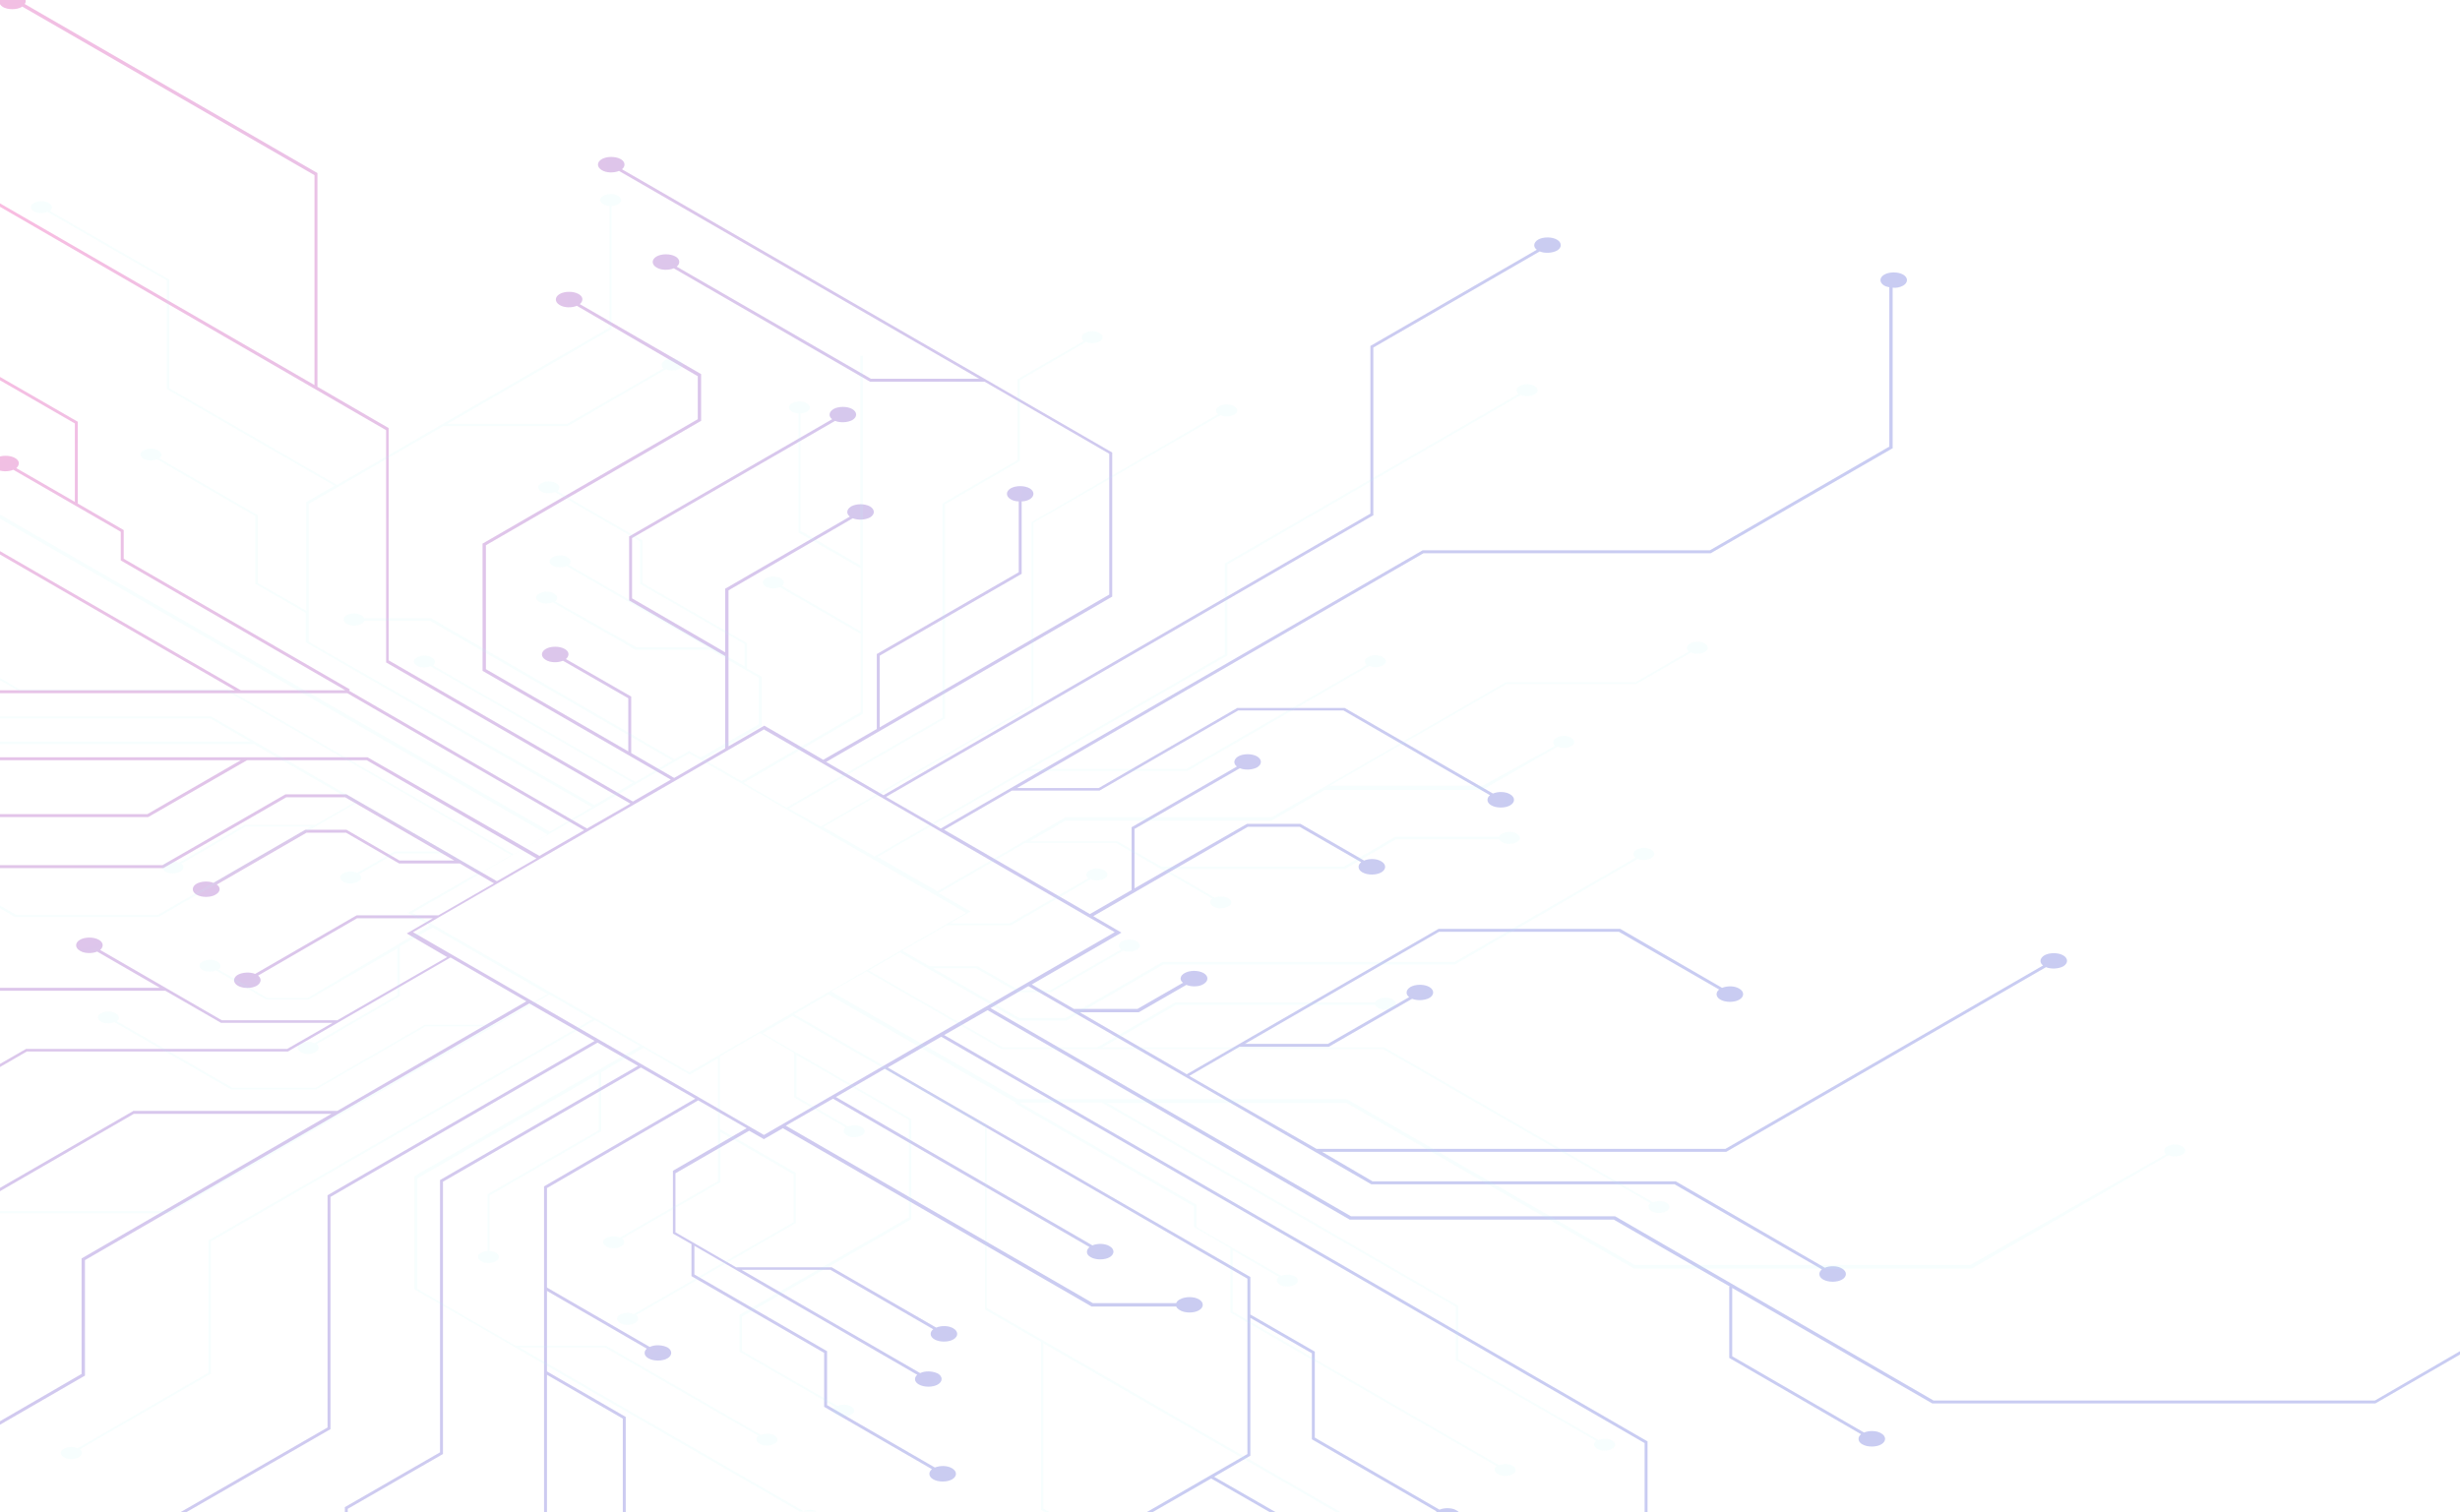 <svg width="1241" height="763" viewBox="0 0 1241 763" fill="none" xmlns="http://www.w3.org/2000/svg">
<g opacity="0.4">
<path opacity="0.8" d="M1.425 -2.227C3.975 -3.715 8.437 -3.715 10.986 -2.227C12.899 -1.163 13.536 0.539 12.474 2.027L160.143 87.32V195.159L196.052 216.003V333.201L319.287 404.455L338.409 393.395L243.433 338.518V274.283L243.858 274.07L352.008 211.537V189.841L291.028 154.32C288.478 155.384 284.653 155.384 282.316 153.895C279.766 152.406 279.766 149.854 282.316 148.365C284.866 146.876 289.328 146.876 291.877 148.365C294.215 149.641 294.427 151.768 292.515 153.47L353.707 188.778V212.387L353.283 212.6L245.133 275.134V337.667L316.949 379.144V352.344L284.016 333.413C281.466 334.477 277.642 334.477 275.304 332.988C272.755 331.499 272.755 328.947 275.304 327.458C277.854 325.969 282.316 325.969 284.866 327.458C287.203 328.734 287.415 330.861 285.503 332.563L318.437 351.493V379.995L340.109 392.544L365.818 377.655V331.074L317.374 302.997V270.667L317.799 270.454L419.787 211.537C417.875 210.048 418.087 207.921 420.424 206.432C422.974 204.943 427.436 204.943 429.986 206.432C432.535 207.921 432.535 210.473 429.986 211.962C427.648 213.238 423.824 213.451 421.274 212.387L318.862 271.518V301.934L365.818 329.159V297.042L366.243 296.829L428.711 260.67C426.799 259.181 427.011 257.054 429.348 255.565C431.898 254.077 436.36 254.077 438.91 255.565C441.459 257.054 441.459 259.607 438.91 261.096C436.572 262.372 432.748 262.584 430.198 261.521L367.518 297.893V376.591L385.579 366.169L415.325 383.398L442.309 367.871V330.01L442.734 329.798L513.913 288.747V253.013C512.426 253.013 510.938 252.588 509.876 251.949C507.326 250.461 507.326 247.908 509.876 246.419C512.426 244.93 516.888 244.93 519.437 246.419C521.987 247.908 521.987 250.461 519.437 251.949C518.375 252.588 516.888 253.013 515.4 253.013V289.597L514.975 289.81L443.797 330.861V367.02L559.595 300.02V228.978L496.703 192.606H439.122H438.91L339.897 135.39C337.347 136.454 333.522 136.454 331.185 134.965C328.635 133.476 328.635 130.923 331.185 129.435C333.735 127.946 338.197 127.946 340.746 129.435C343.084 130.711 343.296 133.05 341.384 134.539L439.335 191.117H493.94L312.275 86.257C309.725 87.32 305.901 87.32 303.563 85.831C301.014 84.342 301.014 81.79 303.563 80.301C306.113 78.812 310.575 78.812 313.125 80.301C315.462 81.577 315.675 83.917 313.762 85.406L561.082 228.34V301.083L560.657 301.296L416.812 384.461L445.709 401.265L691.329 259.181V174.527L691.754 174.314L775.256 126.031C773.344 124.542 773.557 122.415 775.894 120.927C778.444 119.438 782.905 119.438 785.455 120.927C788.005 122.415 788.005 124.968 785.455 126.457C783.118 127.733 779.293 127.946 776.744 126.882L692.816 175.378V260.032L692.391 260.245L446.984 402.115L474.605 418.068L717.676 277.686H862.583L953.097 225.362V144.962C952.247 144.749 951.185 144.536 950.548 144.111C947.998 142.622 947.998 140.069 950.548 138.581C953.097 137.092 957.559 137.092 960.109 138.581C962.659 140.069 962.659 142.622 960.109 144.111C958.622 144.962 956.709 145.387 954.797 145.174V226.213L954.372 226.426L863.008 279.175H718.101L513.063 397.649H554.283L624.187 357.236H678.156H678.368L753.159 400.414C755.709 399.35 759.533 399.35 761.871 400.839C764.42 402.328 764.42 404.881 761.871 406.369C759.321 407.858 754.859 407.858 752.309 406.369C749.972 405.093 749.759 402.754 751.672 401.265L677.731 358.512H624.612L554.708 398.925H510.513L476.305 418.706L549.821 461.246L570.856 449.122V417.43L623.975 386.801C622.062 385.312 622.275 383.185 624.612 381.696C627.162 380.207 631.624 380.207 634.173 381.696C636.723 383.185 636.723 385.738 634.173 387.226C631.836 388.503 628.012 388.715 625.462 387.652L572.343 418.281V448.271L629.074 415.728H655.846H656.058L688.142 434.233C690.692 433.17 694.516 433.17 696.853 434.659C699.403 436.147 699.403 438.7 696.853 440.189C694.304 441.678 689.842 441.678 687.292 440.189C684.955 438.912 684.742 436.573 686.655 435.084L655.633 417.217H629.499L551.521 462.309L565.757 470.605L520.5 496.767L541.747 509.103H573.831L596.778 495.916C594.866 494.427 595.291 492.3 597.628 491.024C600.178 489.535 604.64 489.535 607.189 491.024C609.739 492.513 609.739 495.065 607.189 496.554C604.852 498.043 601.028 498.043 598.478 496.979L574.468 510.805H544.722L598.69 542.072L725.75 468.69H817.114H817.326L868.745 498.468C871.295 497.405 875.119 497.405 877.457 498.894C880.006 500.383 880.006 502.935 877.457 504.424C874.907 505.913 870.445 505.913 867.895 504.424C865.558 503.148 865.345 500.808 867.258 499.319L816.689 470.179H725.962L628.012 526.757H669.869L710.877 503.148C708.964 501.659 709.177 499.532 711.514 498.043C714.064 496.554 718.526 496.554 721.075 498.043C723.625 499.532 723.625 502.084 721.075 503.573C718.738 504.849 714.914 505.062 712.364 503.999L670.294 528.246H625.25L599.965 542.923L664.132 579.72H870.445L1030.65 487.195C1028.74 485.706 1028.95 483.579 1031.29 482.091C1033.84 480.602 1038.3 480.602 1040.85 482.091C1043.4 483.579 1043.4 486.132 1040.85 487.621C1038.51 488.897 1034.69 489.11 1032.14 488.046L870.87 581.209H666.894L692.391 596.098H845.16H845.373L920.589 639.701C923.138 638.638 926.963 638.637 929.3 640.126C931.85 641.615 931.85 644.168 929.3 645.657C926.751 647.145 922.289 647.145 919.739 645.657C917.402 644.38 917.189 642.041 919.101 640.552L844.735 597.586H691.966H691.754L518.8 497.618L499.677 508.678L681.555 613.752H814.564H814.777L975.407 706.701H1198.08L1241 681.815V683.517L1198.29 708.19H974.982H974.77L873.844 649.911V684.368L940.349 722.867C942.899 721.803 946.723 721.803 949.06 723.292C951.61 724.781 951.61 727.333 949.06 728.822C946.511 730.311 942.049 730.311 939.499 728.822C937.162 727.546 936.949 725.206 938.862 723.717L872.357 685.219V649.272H872.782L814.139 615.453H681.13H680.918L498.19 509.742L476.305 522.291L831.137 727.333V764.343H829.65V728.184L474.818 523.142L447.834 538.669L630.774 644.38V663.311L663.282 682.028V725.419L726.175 761.791C728.724 760.727 732.549 760.727 734.886 762.216C735.949 762.854 736.374 763.492 736.799 764.13H723.625C723.838 763.705 724.263 763.067 724.688 762.641L661.795 726.27V682.879L630.774 665.012V734.565L612.501 745.2L645.435 764.13H642.46L611.014 746.051L579.568 764.13H576.593L629.287 733.714V645.231L446.346 539.307L421.699 553.558L551.096 628.428C553.646 627.364 557.47 627.364 559.807 628.853C562.357 630.342 562.357 632.895 559.807 634.383C557.258 635.872 552.796 635.872 550.246 634.383C547.909 633.107 547.696 630.98 549.609 629.279L420.212 554.408L396.415 568.021L551.308 657.568H593.378C593.591 656.93 594.228 656.079 595.291 655.653C597.84 654.165 602.302 654.165 604.852 655.653C607.402 657.142 607.402 659.695 604.852 661.184C602.302 662.672 597.84 662.672 595.291 661.184C594.228 660.545 593.591 659.907 593.378 659.269H550.884H550.671L394.927 569.297L385.366 574.828L377.929 570.574L340.746 592.056V621.834L371.343 639.488H419.362H419.574L472.268 669.904C474.818 668.841 478.642 668.841 480.979 670.33C483.529 671.819 483.529 674.371 480.979 675.86C478.43 677.349 473.968 677.349 471.418 675.86C469.081 674.584 468.868 672.244 470.781 670.755L418.937 640.764H374.105L464.194 692.876C466.744 691.6 470.568 691.812 473.118 693.089C475.668 694.577 475.668 697.13 473.118 698.619C470.568 700.108 466.106 700.108 463.557 698.619C461.219 697.343 461.007 695.216 462.707 693.727L350.308 628.641V643.104L417.237 681.815V709.041L471.631 740.521C474.18 739.457 478.005 739.457 480.342 740.946C482.892 742.435 482.892 744.987 480.342 746.476C477.792 747.965 473.33 747.965 470.781 746.476C468.444 745.2 468.231 742.86 470.143 741.371L415.75 709.892V682.666L348.821 643.955V627.79L339.472 622.472V590.78L376.655 569.297L352.22 555.259L275.942 599.501V649.698L327.786 679.688C330.335 678.412 334.16 678.625 336.709 679.901C339.259 681.39 339.259 683.943 336.709 685.431C334.16 686.92 329.698 686.92 327.148 685.431C324.811 684.155 324.598 682.028 326.298 680.539L275.942 651.399V692.025L315.675 714.997V764.13H314.187V715.847L275.942 693.727V764.13H274.455V598.65L350.733 554.408L323.324 538.669L223.461 596.31V733.714L175.442 761.365V764.13H173.954V760.514L221.973 732.863V595.459L321.836 537.818L301.439 526.119L166.73 603.967V721.165L92.152 764.13H89.177L165.243 720.314V603.117L299.951 525.269L267.018 506.338L42.858 635.872V694.152L-34.058 738.606V736.905L41.158 693.301V635.022L167.155 562.066H67.505L-34.058 620.771V619.069L67.292 560.577H170.13L265.531 505.275L227.285 483.154L145.27 530.586H13.536L-33.846 558.024V556.323L-23.434 550.367H-33.846V548.878H-20.885L13.111 529.31H144.845L167.792 516.122H111.699H111.487L83.44 499.957H-33.633L-34.058 500.17V498.468H80.678L49.019 480.176C46.47 481.24 42.645 481.24 40.308 479.751C37.758 478.262 37.758 475.71 40.308 474.221C42.858 472.732 47.32 472.732 49.869 474.221C52.206 475.497 52.419 477.837 50.507 479.325L111.912 514.846H170.13L225.585 482.941L205.188 471.03L218.361 463.373H180.116L130.185 492.3C132.097 493.789 131.884 495.916 129.547 497.405C126.997 498.894 122.536 498.894 119.986 497.405C117.436 495.916 117.436 493.364 119.986 491.875C122.323 490.599 126.147 490.386 128.697 491.449L179.903 461.884H221.123L249.17 445.719L231.96 435.722H201.363L174.592 420.195H154.619L109.362 446.357C111.487 447.846 111.274 449.973 108.724 451.462C106.175 452.951 101.713 452.951 99.163 451.462C96.614 449.973 96.614 447.421 99.163 445.932C101.5 444.655 105.112 444.443 107.662 445.506L153.982 418.706H174.804L201.576 434.233H229.197L174.167 402.328H144.42L82.378 438.062H-34.058V436.573H81.953L143.995 400.839H174.592H174.804L250.657 444.655L270.63 433.17L185.003 383.611H124.66L74.729 412.325H-33.846V410.836H74.304L121.473 383.611H-33.846V382.122H185.215H185.428L272.117 431.893L294.64 418.919L175.229 349.791H-33.846V348.302H118.498L-33.846 260.245V258.543L121.473 348.302H174.167L60.918 282.791V268.327L6.737 237.061C4.187 238.124 0.363 238.124 -1.974 236.635C-4.524 235.146 -4.524 232.594 -1.974 231.105C0.575 229.616 5.037 229.616 7.587 231.105C9.924 232.381 10.136 234.508 8.224 236.21L37.758 253.226V213.664L-33.846 172.4V170.698L39.246 212.813V254.076L62.405 267.477V281.94L176.504 347.877L176.079 348.515L296.127 418.068L318.012 405.519L194.777 334.264V217.067L-33.846 84.768V83.066L158.656 194.308V88.383L11.199 3.304L10.986 3.516C8.437 5.005 3.975 5.005 1.425 3.516C-1.125 1.815 -1.125 -0.525 1.425 -2.227ZM208.375 470.392L385.366 572.701L562.357 470.392L385.366 368.083L208.375 470.392Z" fill="url(#paint0_radial_124_1761)"/>
<path opacity="0.1" d="M-33.846 181.431L-2.387 199.689V258.284L277.345 419.633L298.601 407.32L154.272 324.098V309.237L128.764 294.588V260.407L79.237 231.746C77.112 232.596 74.348 232.596 72.435 231.534C70.309 230.26 70.309 228.35 72.435 227.288C74.561 226.014 77.962 226.014 79.875 227.288C81.788 228.35 82 230.048 80.513 231.322L130.039 259.983V294.163L154.484 308.175V253.401L154.697 253.189L168.726 245.121L84.126 196.292V141.518L23.971 106.913C21.845 107.762 19.082 107.762 17.169 106.701C15.043 105.427 15.043 103.516 17.169 102.455C19.294 101.181 22.695 101.181 24.608 102.455C26.522 103.516 26.734 105.215 25.246 106.488L85.401 141.094V195.867L170.001 244.697L307.529 165.296V103.941C306.466 103.941 305.191 103.516 304.341 103.092C302.215 101.818 302.215 99.907 304.341 98.846C306.466 97.572 309.867 97.572 311.78 98.846C313.906 100.119 313.906 102.03 311.78 103.092C310.93 103.516 309.867 103.941 308.592 103.941V165.933L308.379 166.145L225.693 213.913H286.06L334.737 185.889C333.249 184.615 333.462 182.917 335.375 181.856C337.5 180.582 340.901 180.582 342.815 181.856C344.94 183.129 344.94 185.04 342.815 186.102C340.901 187.163 337.926 187.375 336.012 186.314L286.485 214.975H223.78L155.76 254.25V323.885L299.877 406.259L319.22 395.007L217.19 336.199C215.064 337.048 212.301 337.048 210.388 335.987C208.262 334.713 208.262 332.802 210.388 331.741C212.514 330.467 215.915 330.467 217.828 331.741C219.741 332.802 219.953 334.5 218.466 335.774L320.495 394.582L339.201 383.754L216.978 313.27H183.818C183.605 313.907 183.18 314.332 182.33 314.756C180.204 316.03 176.803 316.03 174.89 314.756C172.765 313.483 172.765 311.572 174.89 310.51C177.016 309.237 180.417 309.237 182.33 310.51C183.18 310.935 183.605 311.572 183.818 311.997H217.403H217.615L340.264 383.118L347.703 378.872L347.916 379.084L353.443 382.268L382.776 365.497V341.931L358.544 327.919H320.708L278.833 303.929C276.708 304.778 273.944 304.778 272.031 303.717C269.906 302.443 269.906 300.532 272.031 299.471C274.157 298.197 277.558 298.197 279.471 299.471C281.384 300.532 281.596 302.231 280.109 303.504L321.133 326.645H356.844L285.848 285.671C283.722 286.52 280.746 286.52 278.833 285.459C276.708 284.185 276.708 282.274 278.833 281.213C280.959 279.939 284.36 279.939 286.273 281.213C288.186 282.274 288.398 283.973 286.91 285.034L375.549 336.199V324.947L322.834 294.588V273.145L279.896 248.306C277.77 249.155 275.007 249.155 273.094 248.094C270.968 246.82 270.968 244.909 273.094 243.848C275.22 242.574 278.621 242.574 280.534 243.848C282.447 244.909 282.659 246.608 281.171 247.881L324.109 272.721V294.163L376.824 324.522V337.26L384.264 341.506V366.346L354.93 383.118L374.061 394.157L434.216 359.34V319.852L393.404 296.286C391.279 297.135 388.303 297.135 386.39 296.074C384.264 294.8 384.264 292.889 386.39 291.828C388.515 290.554 391.916 290.554 393.829 291.828C395.743 292.889 395.955 294.588 394.467 295.649L434.216 318.578V286.733L402.757 268.687V208.606C401.694 208.606 400.419 208.181 399.569 207.756C397.443 206.483 397.443 204.572 399.569 203.51C401.694 202.236 405.095 202.236 407.008 203.51C409.134 204.784 409.134 206.695 407.008 207.756C406.158 208.181 405.095 208.606 403.82 208.606V267.838L434.004 285.246V179.52H435.279V360.189L375.124 395.007L396.805 407.532L475.453 362.1V254.038L513.289 232.171V191.409L546.662 172.09C545.174 170.816 545.386 169.117 547.299 168.056C549.425 166.782 552.826 166.782 554.739 168.056C556.865 169.33 556.865 171.24 554.739 172.302C552.826 173.363 549.85 173.576 547.937 172.514L514.565 191.834V232.596L476.729 254.463V362.524L398.081 407.957L414.023 417.086L520.304 355.731V263.592L520.517 263.379L614.469 209.03C612.981 207.756 613.194 206.058 615.107 204.996C617.233 203.723 620.633 203.723 622.547 204.996C624.672 206.27 624.672 208.181 622.547 209.242C620.633 210.304 617.658 210.516 615.745 209.455L521.367 263.804V355.943L521.154 356.155L415.298 417.298L441.231 432.159L617.87 330.254V284.397L618.083 284.185L766.026 198.84C764.538 197.566 764.751 195.867 766.664 194.806C768.79 193.532 772.191 193.532 774.104 194.806C776.229 196.08 776.229 197.99 774.104 199.052C772.191 200.113 769.215 200.326 767.302 199.264L619.146 284.822V330.679L618.933 330.891L519.879 388.001H598.527L689.504 335.562C688.016 334.288 688.228 332.59 690.141 331.528C692.267 330.254 695.668 330.254 697.581 331.528C699.707 332.802 699.707 334.713 697.581 335.774C695.668 336.836 692.692 337.048 690.779 335.987L598.952 389.062H517.966L442.719 432.372L472.903 449.78L537.522 412.415H641.465L759.649 344.266H825.119L851.901 328.768C850.413 327.495 850.626 325.796 852.539 324.735C854.665 323.461 858.066 323.461 859.979 324.735C862.104 326.008 862.104 327.919 859.979 328.981C858.066 330.042 855.09 330.254 853.177 329.193L825.544 345.116H760.074L670.798 396.493H747.958L784.519 376.324C783.031 375.05 783.244 373.352 785.157 372.29C787.282 371.016 790.683 371.016 792.597 372.29C794.722 373.564 794.722 375.475 792.597 376.536C790.683 377.598 787.708 377.81 785.795 376.749L747.746 398.616H668.247L641.465 414.114H537.522L519.454 424.516H563.454H563.667L585.773 437.255H678.025L703.958 422.181H756.248C756.461 421.544 756.886 421.12 757.736 420.695C759.862 419.421 763.263 419.421 765.176 420.695C767.302 421.969 767.302 423.88 765.176 424.941C763.05 426.215 759.649 426.215 757.736 424.941C756.886 424.516 756.461 423.88 756.248 423.455H704.383L678.451 438.528H587.899L612.769 452.965C614.894 452.116 617.658 452.116 619.571 453.177C621.696 454.451 621.696 456.362 619.571 457.423C617.445 458.697 614.044 458.697 612.131 457.423C610.218 456.362 610.005 454.663 611.493 453.389L563.029 425.366H517.116L473.54 450.63L489.695 459.971L488.845 460.395L479.279 465.915H509.463L549 443.199C547.512 441.925 547.725 440.227 549.638 439.165C551.763 437.891 555.164 437.891 557.077 439.165C559.203 440.439 559.203 442.35 557.077 443.411C555.164 444.473 552.188 444.685 550.275 443.624L509.888 466.977H477.367L455.26 479.715L468.864 487.57H492.884H493.096L514.14 499.671H529.869L565.58 479.078C563.879 477.804 564.092 476.106 566.005 475.044C568.131 473.77 571.532 473.77 573.445 475.044C575.57 476.318 575.57 478.229 573.445 479.29C571.532 480.352 568.768 480.564 566.643 479.715L530.082 500.733H513.715H513.502L492.458 488.632H470.777L514.14 513.683H537.522L586.411 485.447H733.717L825.119 432.796C823.631 431.522 823.631 429.824 825.544 428.762C827.669 427.489 831.07 427.489 832.983 428.762C835.109 430.036 835.109 431.947 832.983 433.009C831.07 434.07 828.307 434.282 826.181 433.433L733.929 486.721H586.836L537.947 514.957H513.927H513.715L453.985 480.564L438.255 489.693L505.85 528.544H553.464L592.788 505.828H693.755C693.968 505.191 694.393 504.767 695.243 504.342C697.369 503.068 700.77 503.068 702.683 504.342C704.808 505.616 704.808 507.526 702.683 508.588C700.557 509.862 697.156 509.862 695.243 508.588C694.393 508.163 693.968 507.526 693.755 507.102H593.213L556.015 528.544H698.219H698.431L833.834 606.671C835.959 605.822 838.723 605.822 840.636 606.884C842.761 608.158 842.761 610.068 840.636 611.13C838.51 612.404 835.109 612.404 833.196 611.13C831.283 610.068 831.07 608.37 832.558 607.096L697.794 529.394H505.637H505.425L437.192 490.118L419.337 500.308L513.502 554.657H679.301H679.513L824.693 638.304H993.893L1092.73 582.469C1091.25 581.195 1091.46 579.497 1093.37 578.435C1095.5 577.161 1098.9 577.161 1100.81 578.435C1102.94 579.709 1102.94 581.62 1100.81 582.681C1098.9 583.743 1095.92 583.955 1094.01 582.894L994.531 640.215H824.693H824.481L679.301 556.568H558.565L735.63 658.898V685.86L806.413 726.622C808.539 725.773 811.302 725.773 813.215 726.834C815.341 728.108 815.341 730.019 813.215 731.08C811.089 732.354 807.688 732.354 805.775 731.08C803.862 730.019 803.65 728.32 805.138 727.047L734.354 686.285V659.322L555.802 556.356H514.352L603.629 607.945V619.197L646.354 643.824C648.479 642.975 651.243 642.975 653.156 644.036C655.281 645.31 655.281 647.221 653.156 648.283C651.03 649.556 647.629 649.556 645.716 648.283C643.803 647.221 643.59 645.523 645.078 644.249L621.909 630.874V661.87L756.248 739.36C758.374 738.511 761.137 738.511 763.05 739.572C765.176 740.846 765.176 742.757 763.05 743.818C760.925 745.092 757.524 745.092 755.611 743.818C753.698 742.757 753.485 741.058 754.973 739.785L620.634 662.294V629.812L602.353 619.197V608.794L512.227 556.78L512.439 556.356L417.849 501.794L400.631 511.772L497.772 567.82V659.959L676.537 763.138H674.199L526.256 677.792V761.227L529.657 763.138H527.319L525.193 761.864V677.156L496.922 660.808V568.669L399.781 512.622L384.689 521.326L459.724 564.636V615.163L459.511 615.376L374.274 664.417V681.614L422.525 709.425C424.651 708.576 427.414 708.576 429.327 709.638C431.453 710.912 431.453 712.822 429.327 713.884C427.202 715.158 423.801 715.158 421.888 713.884C419.975 712.822 419.762 711.124 421.25 709.85L372.998 682.039V663.568L373.211 663.356L458.448 614.314V565.06L401.907 532.366V553.384L427.839 568.457C429.965 567.608 432.728 567.608 434.641 568.669C436.767 569.943 436.767 571.854 434.641 572.915C432.516 574.189 429.115 574.189 427.202 572.915C425.289 571.854 425.076 570.156 426.564 568.882L400.631 553.808V531.304L383.414 521.326L363.22 533.003V569.731L401.482 591.81V617.074L401.269 617.286L320.92 663.568C322.408 664.842 322.196 666.541 320.283 667.602C318.157 668.876 314.756 668.876 312.843 667.602C310.717 666.328 310.717 664.417 312.843 663.356C314.756 662.294 317.732 662.082 319.645 663.144L400.419 616.65V592.659L363.433 571.217V596.481L313.906 624.929C315.394 626.203 315.181 627.902 313.268 628.963C311.143 630.237 307.742 630.237 305.829 628.963C303.703 627.689 303.703 625.779 305.829 624.717C307.742 623.656 310.718 623.443 312.631 624.505L362.158 596.056V534.064L347.916 542.344L347.703 542.132L324.534 528.757L303.278 541.07V570.792L246.949 603.275V631.298C248.012 631.298 249.287 631.723 250.137 632.148C252.263 633.421 252.263 635.332 250.137 636.394C248.012 637.667 244.611 637.667 242.698 636.394C240.572 635.12 240.572 633.209 242.698 632.148C243.548 631.723 244.611 631.298 245.886 631.298V602.638L302.003 570.368V541.919L210.601 594.57V650.406L260.128 679.066H305.616H305.829L383.839 724.074C385.965 723.225 388.728 723.225 390.641 724.287C392.767 725.56 392.767 727.471 390.641 728.533C388.515 729.806 385.114 729.806 383.201 728.533C381.288 727.471 381.076 725.773 382.564 724.499L305.191 679.916H262.041L405.308 762.501C407.433 761.652 410.197 761.652 412.11 762.713H403.395L209.113 650.618V593.509L209.325 593.296L322.834 527.907L300.089 514.745L106.445 626.415V693.078L40.338 731.293C41.826 732.566 41.614 734.265 39.7 735.326C37.575 736.6 34.174 736.6 32.261 735.326C30.135 734.052 30.135 732.142 32.261 731.08C34.174 730.019 37.15 729.806 39.063 730.868L105.17 692.654V625.991L105.382 625.779L298.814 514.32L277.133 501.794L85.614 612.191H-28.745L-34.059 615.376V614.102L-28.957 611.13H85.401L247.161 517.929H214.639L159.373 549.775H116.861H116.648L57.768 515.806C55.643 516.655 52.879 516.655 50.966 515.594C48.841 514.32 48.841 512.409 50.966 511.348C53.092 510.074 56.493 510.074 58.406 511.348C60.319 512.409 60.532 514.108 59.044 515.382L117.286 548.925H159.161L214.427 517.08H249.287L276.282 501.582L218.253 468.038L201.673 477.592V502.644L159.798 526.846C161.286 528.12 161.074 529.818 159.161 530.88C157.035 532.153 153.634 532.153 151.721 530.88C149.595 529.606 149.595 527.695 151.721 526.634C153.634 525.572 156.61 525.36 158.523 526.421L200.398 502.219V478.653L155.76 504.342H134.503H134.291L108.996 489.693C106.87 490.542 104.107 490.542 102.194 489.481C100.068 488.207 100.068 486.296 102.194 485.235C104.319 483.961 107.72 483.961 109.633 485.235C111.547 486.296 111.759 487.995 110.271 489.268L134.716 503.493H155.334L216.978 466.977L205.712 460.608L206.562 460.183L241.422 440.227L224.63 430.673H199.335L181.267 441.076C182.755 442.35 182.542 443.836 180.629 444.897C178.504 446.171 175.103 446.171 173.19 444.897C171.064 443.624 171.064 441.713 173.19 440.651C175.103 439.59 178.079 439.378 180.204 440.439L199.122 429.612H222.717L180.204 404.985L79.875 462.731H7.816H7.604L-32.996 439.378C-33.208 439.59 -33.633 439.59 -33.846 439.59V434.07C-33.209 434.282 -32.783 434.495 -32.358 434.707C-30.445 435.768 -30.233 437.467 -31.721 438.741L8.241 461.669H79.662L157.035 417.086H123.875L91.566 435.768C93.054 437.042 92.841 438.741 90.928 439.802C88.802 441.076 85.401 441.076 83.488 439.802C81.363 438.528 81.363 436.618 83.488 435.556C85.401 434.495 88.377 434.282 90.29 435.344L123.45 416.237H158.948L178.929 404.772L128.126 375.475H-33.634V374.201H126.213L106.02 362.524H-14.29H-14.503L-33.634 351.485V350.211L-14.078 361.463H106.233H106.445L242.91 440.227L258.002 431.522L114.522 348.725H9.729H9.517L-33.634 323.885V322.612L9.942 347.876H114.735H114.948L259.065 431.098L276.282 421.12L-3.45 259.77V201.175L-33.846 183.766V181.431ZM208.05 460.608L347.703 541.07L487.357 460.608L347.703 380.145L208.05 460.608Z" fill="#42E8E0"/>
</g>
<defs>
<radialGradient id="paint0_radial_124_1761" cx="0" cy="0" r="1" gradientUnits="userSpaceOnUse" gradientTransform="translate(-61.468 112.435) scale(933.489 934.479)">
<stop stop-color="#FF2C9C"/>
<stop offset="0.03" stop-color="#F62F9F"/>
<stop offset="0.202" stop-color="#C63EB0"/>
<stop offset="0.374" stop-color="#9E4BBE"/>
<stop offset="0.541" stop-color="#7F54C9"/>
<stop offset="0.704" stop-color="#695BD1"/>
<stop offset="0.859" stop-color="#5C60D5"/>
<stop offset="1" stop-color="#5761D7"/>
</radialGradient>
</defs>
</svg>
